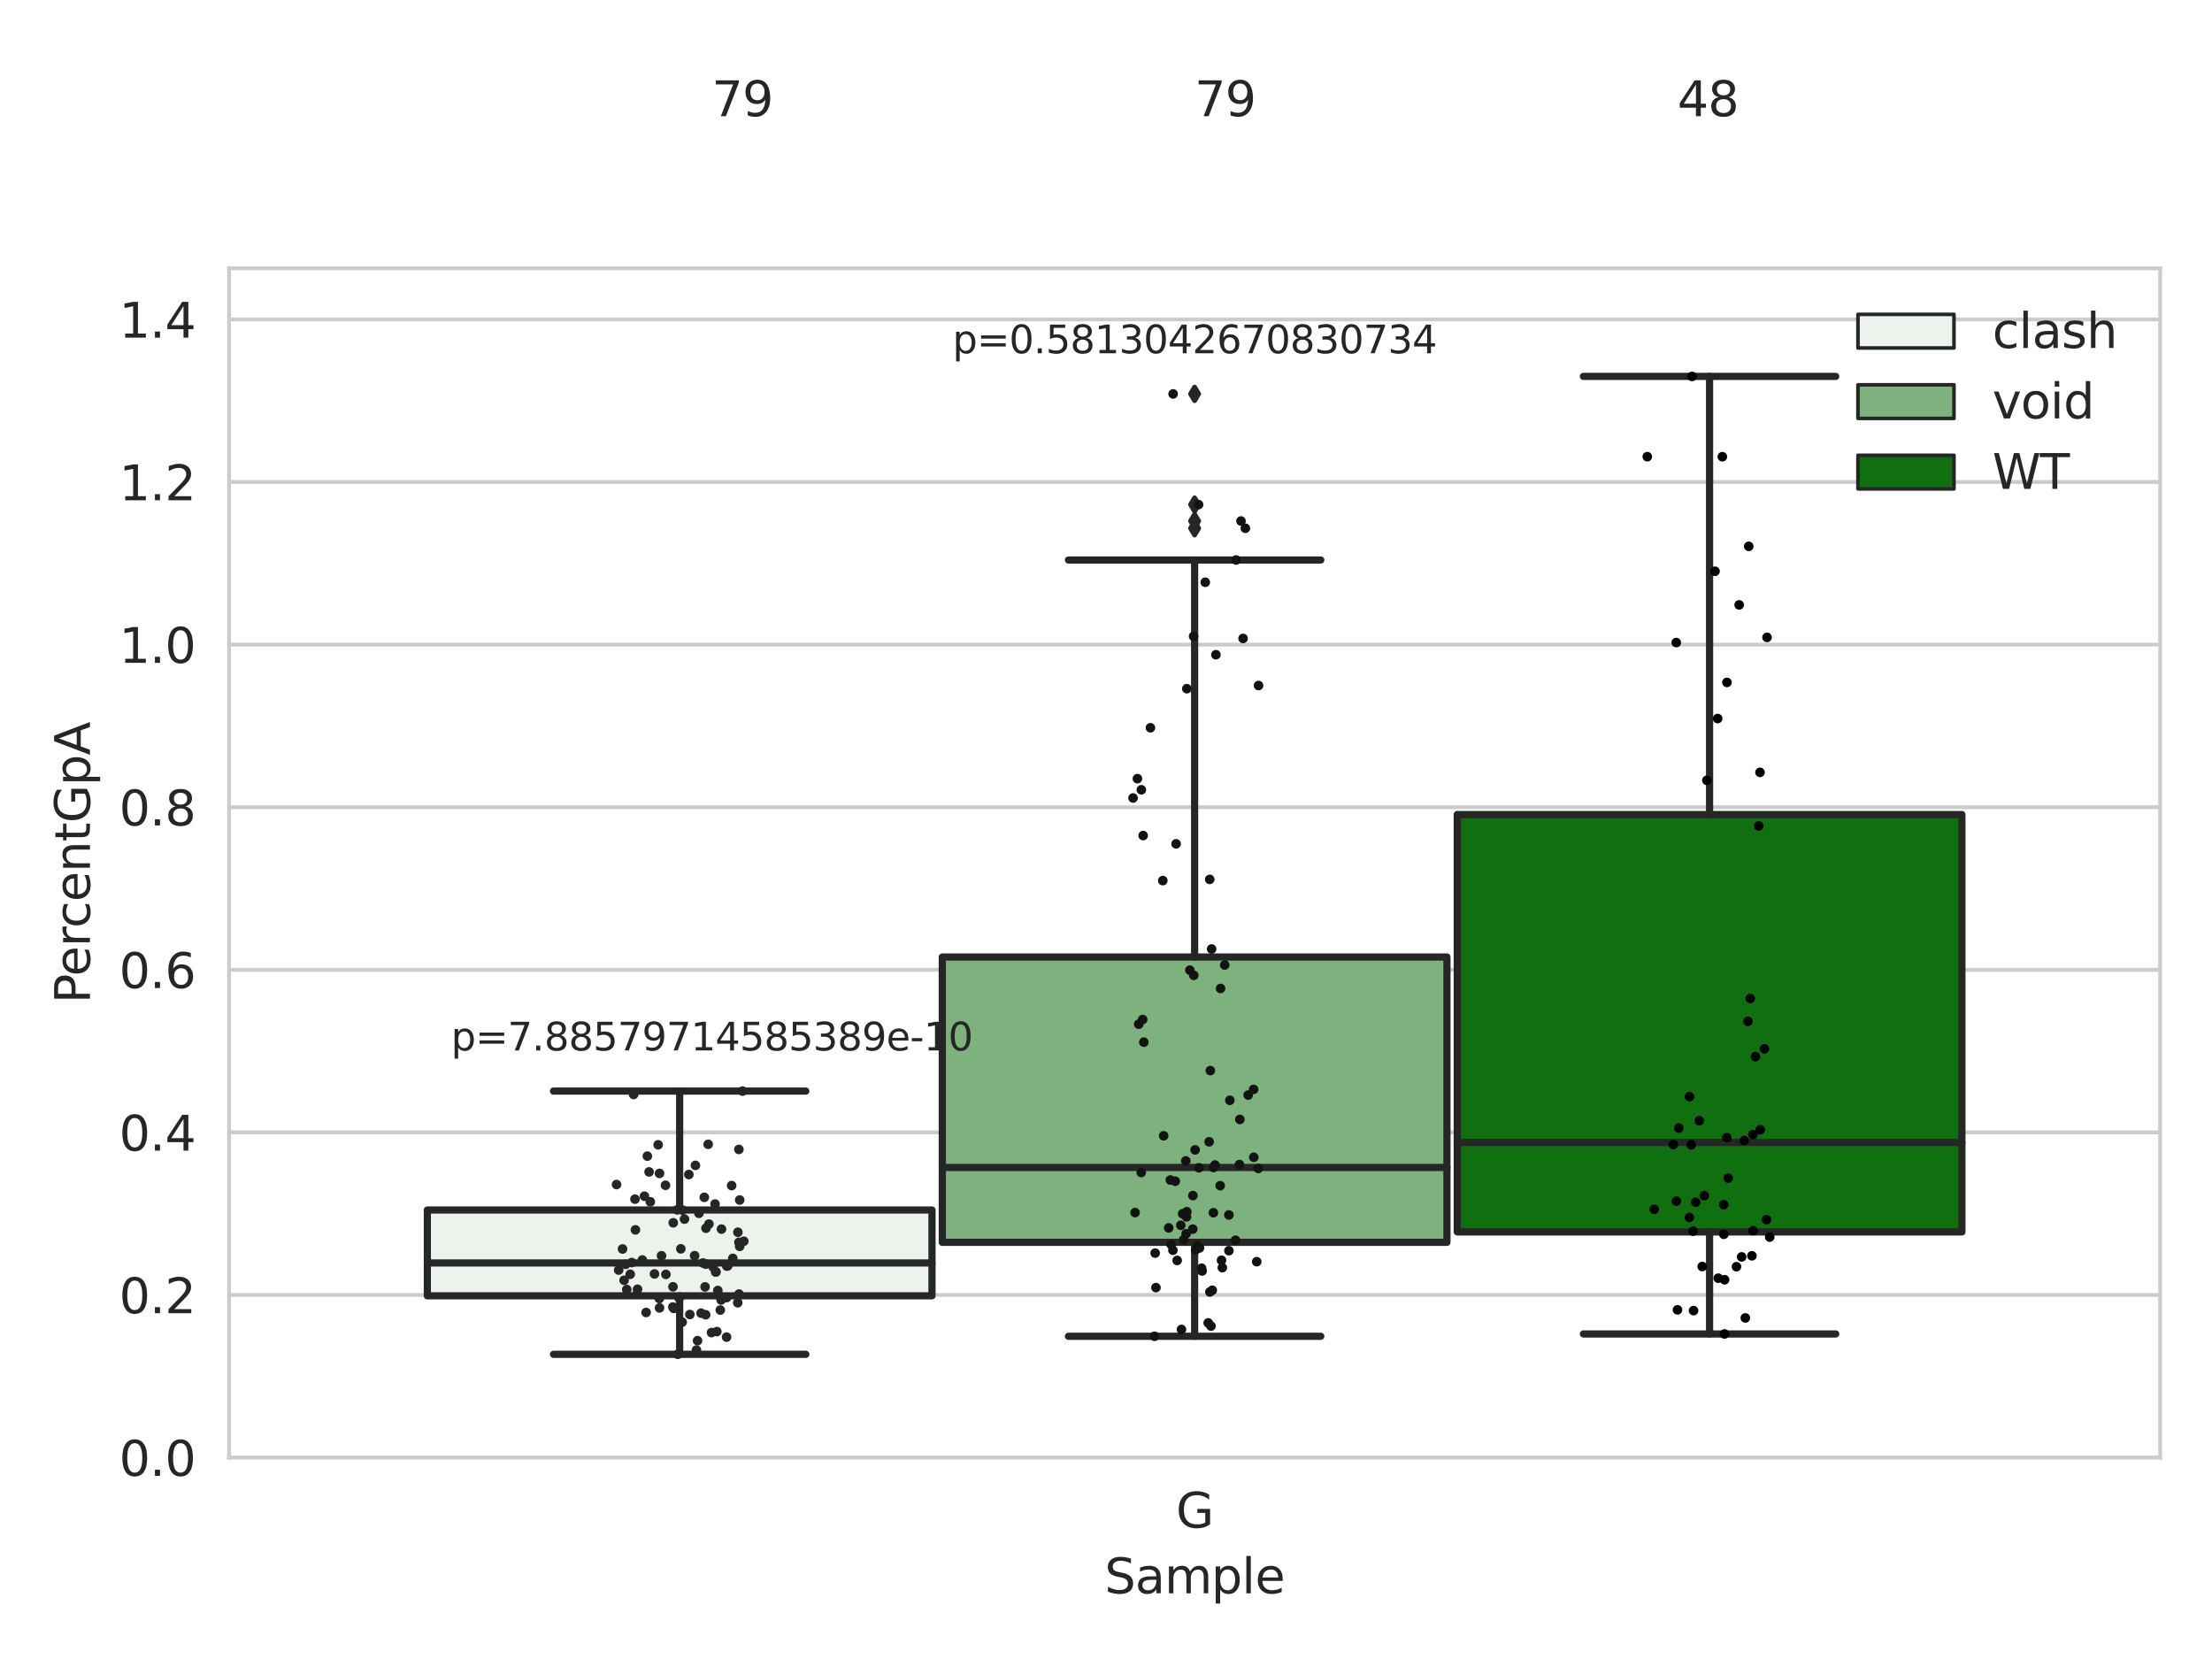 <?xml version="1.0" encoding="utf-8" standalone="no"?>
<!DOCTYPE svg PUBLIC "-//W3C//DTD SVG 1.1//EN"
  "http://www.w3.org/Graphics/SVG/1.1/DTD/svg11.dtd">
<svg xmlns:xlink="http://www.w3.org/1999/xlink" width="460.8pt" height="345.6pt" viewBox="0 0 460.8 345.6" xmlns="http://www.w3.org/2000/svg" version="1.1">
 <defs>
  <style type="text/css">*{stroke-linejoin: round; stroke-linecap: butt}</style>
 </defs>
 <g id="figure_1">
  <g id="patch_1">
   <path d="M 0 345.6 
L 460.8 345.6 
L 460.8 0 
L 0 0 
z
" style="fill: #ffffff"/>
  </g>
  <g id="axes_1">
   <g id="patch_2">
    <path d="M 47.72 303.64 
L 450 303.64 
L 450 55.89 
L 47.72 55.89 
z
" style="fill: #ffffff"/>
   </g>
   <g id="matplotlib.axis_1">
    <g id="xtick_1">
     <g id="text_1">
      <!-- G -->
      <g style="fill: #262626" transform="translate(244.986 318.238)scale(0.1 -0.1)">
       <defs>
        <path id="DejaVuSans-47" d="M 3809 666 
L 3809 1919 
L 2778 1919 
L 2778 2438 
L 4434 2438 
L 4434 434 
Q 4069 175 3628 42 
Q 3188 -91 2688 -91 
Q 1594 -91 976 548 
Q 359 1188 359 2328 
Q 359 3472 976 4111 
Q 1594 4750 2688 4750 
Q 3144 4750 3555 4637 
Q 3966 4525 4313 4306 
L 4313 3634 
Q 3963 3931 3569 4081 
Q 3175 4231 2741 4231 
Q 1884 4231 1454 3753 
Q 1025 3275 1025 2328 
Q 1025 1384 1454 906 
Q 1884 428 2741 428 
Q 3075 428 3337 486 
Q 3600 544 3809 666 
z
" transform="scale(0.016)"/>
       </defs>
       <use xlink:href="#DejaVuSans-47"/>
      </g>
     </g>
    </g>
    <g id="text_2">
     <!-- Sample -->
     <g style="fill: #262626" transform="translate(230.112 331.917)scale(0.1 -0.1)">
      <defs>
       <path id="DejaVuSans-53" d="M 3425 4513 
L 3425 3897 
Q 3066 4069 2747 4153 
Q 2428 4238 2131 4238 
Q 1616 4238 1336 4038 
Q 1056 3838 1056 3469 
Q 1056 3159 1242 3001 
Q 1428 2844 1947 2747 
L 2328 2669 
Q 3034 2534 3370 2195 
Q 3706 1856 3706 1288 
Q 3706 609 3251 259 
Q 2797 -91 1919 -91 
Q 1588 -91 1214 -16 
Q 841 59 441 206 
L 441 856 
Q 825 641 1194 531 
Q 1563 422 1919 422 
Q 2459 422 2753 634 
Q 3047 847 3047 1241 
Q 3047 1584 2836 1778 
Q 2625 1972 2144 2069 
L 1759 2144 
Q 1053 2284 737 2584 
Q 422 2884 422 3419 
Q 422 4038 858 4394 
Q 1294 4750 2059 4750 
Q 2388 4750 2728 4690 
Q 3069 4631 3425 4513 
z
" transform="scale(0.016)"/>
       <path id="DejaVuSans-61" d="M 2194 1759 
Q 1497 1759 1228 1600 
Q 959 1441 959 1056 
Q 959 750 1161 570 
Q 1363 391 1709 391 
Q 2188 391 2477 730 
Q 2766 1069 2766 1631 
L 2766 1759 
L 2194 1759 
z
M 3341 1997 
L 3341 0 
L 2766 0 
L 2766 531 
Q 2569 213 2275 61 
Q 1981 -91 1556 -91 
Q 1019 -91 701 211 
Q 384 513 384 1019 
Q 384 1609 779 1909 
Q 1175 2209 1959 2209 
L 2766 2209 
L 2766 2266 
Q 2766 2663 2505 2880 
Q 2244 3097 1772 3097 
Q 1472 3097 1187 3025 
Q 903 2953 641 2809 
L 641 3341 
Q 956 3463 1253 3523 
Q 1550 3584 1831 3584 
Q 2591 3584 2966 3190 
Q 3341 2797 3341 1997 
z
" transform="scale(0.016)"/>
       <path id="DejaVuSans-6d" d="M 3328 2828 
Q 3544 3216 3844 3400 
Q 4144 3584 4550 3584 
Q 5097 3584 5394 3201 
Q 5691 2819 5691 2113 
L 5691 0 
L 5113 0 
L 5113 2094 
Q 5113 2597 4934 2840 
Q 4756 3084 4391 3084 
Q 3944 3084 3684 2787 
Q 3425 2491 3425 1978 
L 3425 0 
L 2847 0 
L 2847 2094 
Q 2847 2600 2669 2842 
Q 2491 3084 2119 3084 
Q 1678 3084 1418 2786 
Q 1159 2488 1159 1978 
L 1159 0 
L 581 0 
L 581 3500 
L 1159 3500 
L 1159 2956 
Q 1356 3278 1631 3431 
Q 1906 3584 2284 3584 
Q 2666 3584 2933 3390 
Q 3200 3197 3328 2828 
z
" transform="scale(0.016)"/>
       <path id="DejaVuSans-70" d="M 1159 525 
L 1159 -1331 
L 581 -1331 
L 581 3500 
L 1159 3500 
L 1159 2969 
Q 1341 3281 1617 3432 
Q 1894 3584 2278 3584 
Q 2916 3584 3314 3078 
Q 3713 2572 3713 1747 
Q 3713 922 3314 415 
Q 2916 -91 2278 -91 
Q 1894 -91 1617 61 
Q 1341 213 1159 525 
z
M 3116 1747 
Q 3116 2381 2855 2742 
Q 2594 3103 2138 3103 
Q 1681 3103 1420 2742 
Q 1159 2381 1159 1747 
Q 1159 1113 1420 752 
Q 1681 391 2138 391 
Q 2594 391 2855 752 
Q 3116 1113 3116 1747 
z
" transform="scale(0.016)"/>
       <path id="DejaVuSans-6c" d="M 603 4863 
L 1178 4863 
L 1178 0 
L 603 0 
L 603 4863 
z
" transform="scale(0.016)"/>
       <path id="DejaVuSans-65" d="M 3597 1894 
L 3597 1613 
L 953 1613 
Q 991 1019 1311 708 
Q 1631 397 2203 397 
Q 2534 397 2845 478 
Q 3156 559 3463 722 
L 3463 178 
Q 3153 47 2828 -22 
Q 2503 -91 2169 -91 
Q 1331 -91 842 396 
Q 353 884 353 1716 
Q 353 2575 817 3079 
Q 1281 3584 2069 3584 
Q 2775 3584 3186 3129 
Q 3597 2675 3597 1894 
z
M 3022 2063 
Q 3016 2534 2758 2815 
Q 2500 3097 2075 3097 
Q 1594 3097 1305 2825 
Q 1016 2553 972 2059 
L 3022 2063 
z
" transform="scale(0.016)"/>
      </defs>
      <use xlink:href="#DejaVuSans-53"/>
      <use xlink:href="#DejaVuSans-61" x="63.477"/>
      <use xlink:href="#DejaVuSans-6d" x="124.756"/>
      <use xlink:href="#DejaVuSans-70" x="222.168"/>
      <use xlink:href="#DejaVuSans-6c" x="285.645"/>
      <use xlink:href="#DejaVuSans-65" x="313.428"/>
     </g>
    </g>
   </g>
   <g id="matplotlib.axis_2">
    <g id="ytick_1">
     <g id="line2d_1">
      <path d="M 47.72 303.64 
L 450 303.64 
" clip-path="url(#p5bebbd1399)" style="fill: none; stroke: #cccccc; stroke-width: 0.8; stroke-linecap: round"/>
     </g>
     <g id="text_3">
      <!-- 0.0 -->
      <g style="fill: #262626" transform="translate(24.817 307.439)scale(0.1 -0.1)">
       <defs>
        <path id="DejaVuSans-30" d="M 2034 4250 
Q 1547 4250 1301 3770 
Q 1056 3291 1056 2328 
Q 1056 1369 1301 889 
Q 1547 409 2034 409 
Q 2525 409 2770 889 
Q 3016 1369 3016 2328 
Q 3016 3291 2770 3770 
Q 2525 4250 2034 4250 
z
M 2034 4750 
Q 2819 4750 3233 4129 
Q 3647 3509 3647 2328 
Q 3647 1150 3233 529 
Q 2819 -91 2034 -91 
Q 1250 -91 836 529 
Q 422 1150 422 2328 
Q 422 3509 836 4129 
Q 1250 4750 2034 4750 
z
" transform="scale(0.016)"/>
        <path id="DejaVuSans-2e" d="M 684 794 
L 1344 794 
L 1344 0 
L 684 0 
L 684 794 
z
" transform="scale(0.016)"/>
       </defs>
       <use xlink:href="#DejaVuSans-30"/>
       <use xlink:href="#DejaVuSans-2e" x="63.623"/>
       <use xlink:href="#DejaVuSans-30" x="95.41"/>
      </g>
     </g>
    </g>
    <g id="ytick_2">
     <g id="line2d_2">
      <path d="M 47.72 269.769 
L 450 269.769 
" clip-path="url(#p5bebbd1399)" style="fill: none; stroke: #cccccc; stroke-width: 0.8; stroke-linecap: round"/>
     </g>
     <g id="text_4">
      <!-- 0.2 -->
      <g style="fill: #262626" transform="translate(24.817 273.568)scale(0.1 -0.1)">
       <defs>
        <path id="DejaVuSans-32" d="M 1228 531 
L 3431 531 
L 3431 0 
L 469 0 
L 469 531 
Q 828 903 1448 1529 
Q 2069 2156 2228 2338 
Q 2531 2678 2651 2914 
Q 2772 3150 2772 3378 
Q 2772 3750 2511 3984 
Q 2250 4219 1831 4219 
Q 1534 4219 1204 4116 
Q 875 4013 500 3803 
L 500 4441 
Q 881 4594 1212 4672 
Q 1544 4750 1819 4750 
Q 2544 4750 2975 4387 
Q 3406 4025 3406 3419 
Q 3406 3131 3298 2873 
Q 3191 2616 2906 2266 
Q 2828 2175 2409 1742 
Q 1991 1309 1228 531 
z
" transform="scale(0.016)"/>
       </defs>
       <use xlink:href="#DejaVuSans-30"/>
       <use xlink:href="#DejaVuSans-2e" x="63.623"/>
       <use xlink:href="#DejaVuSans-32" x="95.41"/>
      </g>
     </g>
    </g>
    <g id="ytick_3">
     <g id="line2d_3">
      <path d="M 47.72 235.898 
L 450 235.898 
" clip-path="url(#p5bebbd1399)" style="fill: none; stroke: #cccccc; stroke-width: 0.8; stroke-linecap: round"/>
     </g>
     <g id="text_5">
      <!-- 0.4 -->
      <g style="fill: #262626" transform="translate(24.817 239.697)scale(0.1 -0.1)">
       <defs>
        <path id="DejaVuSans-34" d="M 2419 4116 
L 825 1625 
L 2419 1625 
L 2419 4116 
z
M 2253 4666 
L 3047 4666 
L 3047 1625 
L 3713 1625 
L 3713 1100 
L 3047 1100 
L 3047 0 
L 2419 0 
L 2419 1100 
L 313 1100 
L 313 1709 
L 2253 4666 
z
" transform="scale(0.016)"/>
       </defs>
       <use xlink:href="#DejaVuSans-30"/>
       <use xlink:href="#DejaVuSans-2e" x="63.623"/>
       <use xlink:href="#DejaVuSans-34" x="95.41"/>
      </g>
     </g>
    </g>
    <g id="ytick_4">
     <g id="line2d_4">
      <path d="M 47.72 202.026 
L 450 202.026 
" clip-path="url(#p5bebbd1399)" style="fill: none; stroke: #cccccc; stroke-width: 0.8; stroke-linecap: round"/>
     </g>
     <g id="text_6">
      <!-- 0.6 -->
      <g style="fill: #262626" transform="translate(24.817 205.826)scale(0.1 -0.1)">
       <defs>
        <path id="DejaVuSans-36" d="M 2113 2584 
Q 1688 2584 1439 2293 
Q 1191 2003 1191 1497 
Q 1191 994 1439 701 
Q 1688 409 2113 409 
Q 2538 409 2786 701 
Q 3034 994 3034 1497 
Q 3034 2003 2786 2293 
Q 2538 2584 2113 2584 
z
M 3366 4563 
L 3366 3988 
Q 3128 4100 2886 4159 
Q 2644 4219 2406 4219 
Q 1781 4219 1451 3797 
Q 1122 3375 1075 2522 
Q 1259 2794 1537 2939 
Q 1816 3084 2150 3084 
Q 2853 3084 3261 2657 
Q 3669 2231 3669 1497 
Q 3669 778 3244 343 
Q 2819 -91 2113 -91 
Q 1303 -91 875 529 
Q 447 1150 447 2328 
Q 447 3434 972 4092 
Q 1497 4750 2381 4750 
Q 2619 4750 2861 4703 
Q 3103 4656 3366 4563 
z
" transform="scale(0.016)"/>
       </defs>
       <use xlink:href="#DejaVuSans-30"/>
       <use xlink:href="#DejaVuSans-2e" x="63.623"/>
       <use xlink:href="#DejaVuSans-36" x="95.41"/>
      </g>
     </g>
    </g>
    <g id="ytick_5">
     <g id="line2d_5">
      <path d="M 47.72 168.155 
L 450 168.155 
" clip-path="url(#p5bebbd1399)" style="fill: none; stroke: #cccccc; stroke-width: 0.8; stroke-linecap: round"/>
     </g>
     <g id="text_7">
      <!-- 0.8 -->
      <g style="fill: #262626" transform="translate(24.817 171.954)scale(0.1 -0.1)">
       <defs>
        <path id="DejaVuSans-38" d="M 2034 2216 
Q 1584 2216 1326 1975 
Q 1069 1734 1069 1313 
Q 1069 891 1326 650 
Q 1584 409 2034 409 
Q 2484 409 2743 651 
Q 3003 894 3003 1313 
Q 3003 1734 2745 1975 
Q 2488 2216 2034 2216 
z
M 1403 2484 
Q 997 2584 770 2862 
Q 544 3141 544 3541 
Q 544 4100 942 4425 
Q 1341 4750 2034 4750 
Q 2731 4750 3128 4425 
Q 3525 4100 3525 3541 
Q 3525 3141 3298 2862 
Q 3072 2584 2669 2484 
Q 3125 2378 3379 2068 
Q 3634 1759 3634 1313 
Q 3634 634 3220 271 
Q 2806 -91 2034 -91 
Q 1263 -91 848 271 
Q 434 634 434 1313 
Q 434 1759 690 2068 
Q 947 2378 1403 2484 
z
M 1172 3481 
Q 1172 3119 1398 2916 
Q 1625 2713 2034 2713 
Q 2441 2713 2670 2916 
Q 2900 3119 2900 3481 
Q 2900 3844 2670 4047 
Q 2441 4250 2034 4250 
Q 1625 4250 1398 4047 
Q 1172 3844 1172 3481 
z
" transform="scale(0.016)"/>
       </defs>
       <use xlink:href="#DejaVuSans-30"/>
       <use xlink:href="#DejaVuSans-2e" x="63.623"/>
       <use xlink:href="#DejaVuSans-38" x="95.41"/>
      </g>
     </g>
    </g>
    <g id="ytick_6">
     <g id="line2d_6">
      <path d="M 47.72 134.284 
L 450 134.284 
" clip-path="url(#p5bebbd1399)" style="fill: none; stroke: #cccccc; stroke-width: 0.8; stroke-linecap: round"/>
     </g>
     <g id="text_8">
      <!-- 1.0 -->
      <g style="fill: #262626" transform="translate(24.817 138.083)scale(0.1 -0.1)">
       <defs>
        <path id="DejaVuSans-31" d="M 794 531 
L 1825 531 
L 1825 4091 
L 703 3866 
L 703 4441 
L 1819 4666 
L 2450 4666 
L 2450 531 
L 3481 531 
L 3481 0 
L 794 0 
L 794 531 
z
" transform="scale(0.016)"/>
       </defs>
       <use xlink:href="#DejaVuSans-31"/>
       <use xlink:href="#DejaVuSans-2e" x="63.623"/>
       <use xlink:href="#DejaVuSans-30" x="95.41"/>
      </g>
     </g>
    </g>
    <g id="ytick_7">
     <g id="line2d_7">
      <path d="M 47.72 100.413 
L 450 100.413 
" clip-path="url(#p5bebbd1399)" style="fill: none; stroke: #cccccc; stroke-width: 0.8; stroke-linecap: round"/>
     </g>
     <g id="text_9">
      <!-- 1.2 -->
      <g style="fill: #262626" transform="translate(24.817 104.212)scale(0.1 -0.1)">
       <use xlink:href="#DejaVuSans-31"/>
       <use xlink:href="#DejaVuSans-2e" x="63.623"/>
       <use xlink:href="#DejaVuSans-32" x="95.41"/>
      </g>
     </g>
    </g>
    <g id="ytick_8">
     <g id="line2d_8">
      <path d="M 47.72 66.542 
L 450 66.542 
" clip-path="url(#p5bebbd1399)" style="fill: none; stroke: #cccccc; stroke-width: 0.8; stroke-linecap: round"/>
     </g>
     <g id="text_10">
      <!-- 1.4 -->
      <g style="fill: #262626" transform="translate(24.817 70.341)scale(0.1 -0.1)">
       <use xlink:href="#DejaVuSans-31"/>
       <use xlink:href="#DejaVuSans-2e" x="63.623"/>
       <use xlink:href="#DejaVuSans-34" x="95.41"/>
      </g>
     </g>
    </g>
    <g id="text_11">
     <!-- PercentGpA -->
     <g style="fill: #262626" transform="translate(18.737 209.041)rotate(-90)scale(0.1 -0.1)">
      <defs>
       <path id="DejaVuSans-50" d="M 1259 4147 
L 1259 2394 
L 2053 2394 
Q 2494 2394 2734 2622 
Q 2975 2850 2975 3272 
Q 2975 3691 2734 3919 
Q 2494 4147 2053 4147 
L 1259 4147 
z
M 628 4666 
L 2053 4666 
Q 2838 4666 3239 4311 
Q 3641 3956 3641 3272 
Q 3641 2581 3239 2228 
Q 2838 1875 2053 1875 
L 1259 1875 
L 1259 0 
L 628 0 
L 628 4666 
z
" transform="scale(0.016)"/>
       <path id="DejaVuSans-72" d="M 2631 2963 
Q 2534 3019 2420 3045 
Q 2306 3072 2169 3072 
Q 1681 3072 1420 2755 
Q 1159 2438 1159 1844 
L 1159 0 
L 581 0 
L 581 3500 
L 1159 3500 
L 1159 2956 
Q 1341 3275 1631 3429 
Q 1922 3584 2338 3584 
Q 2397 3584 2469 3576 
Q 2541 3569 2628 3553 
L 2631 2963 
z
" transform="scale(0.016)"/>
       <path id="DejaVuSans-63" d="M 3122 3366 
L 3122 2828 
Q 2878 2963 2633 3030 
Q 2388 3097 2138 3097 
Q 1578 3097 1268 2742 
Q 959 2388 959 1747 
Q 959 1106 1268 751 
Q 1578 397 2138 397 
Q 2388 397 2633 464 
Q 2878 531 3122 666 
L 3122 134 
Q 2881 22 2623 -34 
Q 2366 -91 2075 -91 
Q 1284 -91 818 406 
Q 353 903 353 1747 
Q 353 2603 823 3093 
Q 1294 3584 2113 3584 
Q 2378 3584 2631 3529 
Q 2884 3475 3122 3366 
z
" transform="scale(0.016)"/>
       <path id="DejaVuSans-6e" d="M 3513 2113 
L 3513 0 
L 2938 0 
L 2938 2094 
Q 2938 2591 2744 2837 
Q 2550 3084 2163 3084 
Q 1697 3084 1428 2787 
Q 1159 2491 1159 1978 
L 1159 0 
L 581 0 
L 581 3500 
L 1159 3500 
L 1159 2956 
Q 1366 3272 1645 3428 
Q 1925 3584 2291 3584 
Q 2894 3584 3203 3211 
Q 3513 2838 3513 2113 
z
" transform="scale(0.016)"/>
       <path id="DejaVuSans-74" d="M 1172 4494 
L 1172 3500 
L 2356 3500 
L 2356 3053 
L 1172 3053 
L 1172 1153 
Q 1172 725 1289 603 
Q 1406 481 1766 481 
L 2356 481 
L 2356 0 
L 1766 0 
Q 1100 0 847 248 
Q 594 497 594 1153 
L 594 3053 
L 172 3053 
L 172 3500 
L 594 3500 
L 594 4494 
L 1172 4494 
z
" transform="scale(0.016)"/>
       <path id="DejaVuSans-41" d="M 2188 4044 
L 1331 1722 
L 3047 1722 
L 2188 4044 
z
M 1831 4666 
L 2547 4666 
L 4325 0 
L 3669 0 
L 3244 1197 
L 1141 1197 
L 716 0 
L 50 0 
L 1831 4666 
z
" transform="scale(0.016)"/>
      </defs>
      <use xlink:href="#DejaVuSans-50"/>
      <use xlink:href="#DejaVuSans-65" x="56.678"/>
      <use xlink:href="#DejaVuSans-72" x="118.201"/>
      <use xlink:href="#DejaVuSans-63" x="157.064"/>
      <use xlink:href="#DejaVuSans-65" x="212.045"/>
      <use xlink:href="#DejaVuSans-6e" x="273.568"/>
      <use xlink:href="#DejaVuSans-74" x="336.947"/>
      <use xlink:href="#DejaVuSans-47" x="376.156"/>
      <use xlink:href="#DejaVuSans-70" x="453.646"/>
      <use xlink:href="#DejaVuSans-41" x="517.123"/>
     </g>
    </g>
   </g>
   <g id="patch_3">
    <path d="M 89.021 269.943 
L 194.15 269.943 
L 194.15 252.065 
L 89.021 252.065 
L 89.021 269.943 
z
" clip-path="url(#p5bebbd1399)" style="fill: #ecf2ec; stroke: #262626; stroke-width: 1.5; stroke-linejoin: miter"/>
   </g>
   <g id="patch_4">
    <path d="M 196.295 258.798 
L 301.425 258.798 
L 301.425 199.359 
L 196.295 199.359 
L 196.295 258.798 
z
" clip-path="url(#p5bebbd1399)" style="fill: #7db17d; stroke: #262626; stroke-width: 1.5; stroke-linejoin: miter"/>
   </g>
   <g id="patch_5">
    <path d="M 303.57 256.63 
L 408.699 256.63 
L 408.699 169.682 
L 303.57 169.682 
L 303.57 256.63 
z
" clip-path="url(#p5bebbd1399)" style="fill: #107010; stroke: #262626; stroke-width: 1.5; stroke-linejoin: miter"/>
   </g>
   <g id="patch_6">
    <path d="M 248.86 303.64 
L 248.86 303.64 
L 248.86 303.64 
L 248.86 303.64 
z
" clip-path="url(#p5bebbd1399)" style="fill: #ecf2ec; stroke: #262626; stroke-width: 0.75; stroke-linejoin: miter"/>
   </g>
   <g id="patch_7">
    <path d="M 248.86 303.64 
L 248.86 303.64 
L 248.86 303.64 
L 248.86 303.64 
z
" clip-path="url(#p5bebbd1399)" style="fill: #7db17d; stroke: #262626; stroke-width: 0.75; stroke-linejoin: miter"/>
   </g>
   <g id="patch_8">
    <path d="M 248.86 303.64 
L 248.86 303.64 
L 248.86 303.64 
L 248.86 303.64 
z
" clip-path="url(#p5bebbd1399)" style="fill: #107010; stroke: #262626; stroke-width: 0.75; stroke-linejoin: miter"/>
   </g>
   <g id="PathCollection_1"/>
   <g id="PathCollection_2"/>
   <g id="PathCollection_3"/>
   <g id="line2d_9">
    <path d="M 141.585 269.943 
L 141.585 282.127 
" clip-path="url(#p5bebbd1399)" style="fill: none; stroke: #262626; stroke-width: 1.5; stroke-linecap: round"/>
   </g>
   <g id="line2d_10">
    <path d="M 141.585 252.065 
L 141.585 227.295 
" clip-path="url(#p5bebbd1399)" style="fill: none; stroke: #262626; stroke-width: 1.5; stroke-linecap: round"/>
   </g>
   <g id="line2d_11">
    <path d="M 115.303 282.127 
L 167.868 282.127 
" clip-path="url(#p5bebbd1399)" style="fill: none; stroke: #262626; stroke-width: 1.5; stroke-linecap: round"/>
   </g>
   <g id="line2d_12">
    <path d="M 115.303 227.295 
L 167.868 227.295 
" clip-path="url(#p5bebbd1399)" style="fill: none; stroke: #262626; stroke-width: 1.5; stroke-linecap: round"/>
   </g>
   <g id="line2d_13"/>
   <g id="line2d_14">
    <path d="M 248.86 258.798 
L 248.86 278.371 
" clip-path="url(#p5bebbd1399)" style="fill: none; stroke: #262626; stroke-width: 1.5; stroke-linecap: round"/>
   </g>
   <g id="line2d_15">
    <path d="M 248.86 199.359 
L 248.86 116.658 
" clip-path="url(#p5bebbd1399)" style="fill: none; stroke: #262626; stroke-width: 1.5; stroke-linecap: round"/>
   </g>
   <g id="line2d_16">
    <path d="M 222.578 278.371 
L 275.142 278.371 
" clip-path="url(#p5bebbd1399)" style="fill: none; stroke: #262626; stroke-width: 1.5; stroke-linecap: round"/>
   </g>
   <g id="line2d_17">
    <path d="M 222.578 116.658 
L 275.142 116.658 
" clip-path="url(#p5bebbd1399)" style="fill: none; stroke: #262626; stroke-width: 1.5; stroke-linecap: round"/>
   </g>
   <g id="line2d_18">
    <defs>
     <path id="m93e828b78b" d="M -0 1.414 
L 0.849 0 
L 0 -1.414 
L -0.849 -0 
z
" style="stroke: #262626; stroke-linejoin: miter"/>
    </defs>
    <g clip-path="url(#p5bebbd1399)">
     <use xlink:href="#m93e828b78b" x="248.86" y="105.116" style="fill: #262626; stroke: #262626; stroke-linejoin: miter"/>
     <use xlink:href="#m93e828b78b" x="248.86" y="108.535" style="fill: #262626; stroke: #262626; stroke-linejoin: miter"/>
     <use xlink:href="#m93e828b78b" x="248.86" y="82.057" style="fill: #262626; stroke: #262626; stroke-linejoin: miter"/>
     <use xlink:href="#m93e828b78b" x="248.86" y="110.048" style="fill: #262626; stroke: #262626; stroke-linejoin: miter"/>
    </g>
   </g>
   <g id="line2d_19">
    <path d="M 356.135 256.63 
L 356.135 277.888 
" clip-path="url(#p5bebbd1399)" style="fill: none; stroke: #262626; stroke-width: 1.5; stroke-linecap: round"/>
   </g>
   <g id="line2d_20">
    <path d="M 356.135 169.682 
L 356.135 78.412 
" clip-path="url(#p5bebbd1399)" style="fill: none; stroke: #262626; stroke-width: 1.5; stroke-linecap: round"/>
   </g>
   <g id="line2d_21">
    <path d="M 329.852 277.888 
L 382.417 277.888 
" clip-path="url(#p5bebbd1399)" style="fill: none; stroke: #262626; stroke-width: 1.5; stroke-linecap: round"/>
   </g>
   <g id="line2d_22">
    <path d="M 329.852 78.412 
L 382.417 78.412 
" clip-path="url(#p5bebbd1399)" style="fill: none; stroke: #262626; stroke-width: 1.5; stroke-linecap: round"/>
   </g>
   <g id="line2d_23"/>
   <g id="line2d_24">
    <path d="M 89.021 263.1 
L 194.15 263.1 
" clip-path="url(#p5bebbd1399)" style="fill: none; stroke: #262626; stroke-width: 1.5; stroke-linecap: round"/>
   </g>
   <g id="line2d_25">
    <path d="M 196.295 243.209 
L 301.425 243.209 
" clip-path="url(#p5bebbd1399)" style="fill: none; stroke: #262626; stroke-width: 1.5; stroke-linecap: round"/>
   </g>
   <g id="line2d_26">
    <path d="M 303.57 238.002 
L 408.699 238.002 
" clip-path="url(#p5bebbd1399)" style="fill: none; stroke: #262626; stroke-width: 1.5; stroke-linecap: round"/>
   </g>
   <g id="patch_9">
    <path d="M 47.72 303.64 
L 47.72 55.89 
" style="fill: none; stroke: #cccccc; stroke-width: 0.8; stroke-linejoin: miter; stroke-linecap: square"/>
   </g>
   <g id="patch_10">
    <path d="M 450 303.64 
L 450 55.89 
" style="fill: none; stroke: #cccccc; stroke-width: 0.8; stroke-linejoin: miter; stroke-linecap: square"/>
   </g>
   <g id="patch_11">
    <path d="M 47.72 303.64 
L 450 303.64 
" style="fill: none; stroke: #cccccc; stroke-width: 0.8; stroke-linejoin: miter; stroke-linecap: square"/>
   </g>
   <g id="patch_12">
    <path d="M 47.72 55.89 
L 450 55.89 
" style="fill: none; stroke: #cccccc; stroke-width: 0.8; stroke-linejoin: miter; stroke-linecap: square"/>
   </g>
   <g id="PathCollection_4">
    <defs>
     <path id="C0_0_2d5ef24488" d="M 0 1 
C 0.265 1 0.52 0.895 0.707 0.707 
C 0.895 0.52 1 0.265 1 -0 
C 1 -0.265 0.895 -0.52 0.707 -0.707 
C 0.52 -0.895 0.265 -1 0 -1 
C -0.265 -1 -0.52 -0.895 -0.707 -0.707 
C -0.895 -0.52 -1 -0.265 -1 0 
C -1 0.265 -0.895 0.52 -0.707 0.707 
C -0.52 0.895 -0.265 1 0 1 
z
"/>
    </defs>
    <g clip-path="url(#p5bebbd1399)">
     <use xlink:href="#C0_0_2d5ef24488" x="150.302" y="256.044" style="fill: #262626"/>
    </g>
    <g clip-path="url(#p5bebbd1399)">
     <use xlink:href="#C0_0_2d5ef24488" x="137.342" y="270.513" style="fill: #262626"/>
    </g>
    <g clip-path="url(#p5bebbd1399)">
     <use xlink:href="#C0_0_2d5ef24488" x="147.017" y="263.343" style="fill: #262626"/>
    </g>
    <g clip-path="url(#p5bebbd1399)">
     <use xlink:href="#C0_0_2d5ef24488" x="146.049" y="273.559" style="fill: #262626"/>
    </g>
    <g clip-path="url(#p5bebbd1399)">
     <use xlink:href="#C0_0_2d5ef24488" x="132.812" y="268.57" style="fill: #262626"/>
    </g>
    <g clip-path="url(#p5bebbd1399)">
     <use xlink:href="#C0_0_2d5ef24488" x="140.252" y="254.729" style="fill: #262626"/>
    </g>
    <g clip-path="url(#p5bebbd1399)">
     <use xlink:href="#C0_0_2d5ef24488" x="132.695" y="269.541" style="fill: #262626"/>
    </g>
    <g clip-path="url(#p5bebbd1399)">
     <use xlink:href="#C0_0_2d5ef24488" x="144.869" y="242.768" style="fill: #262626"/>
    </g>
    <g clip-path="url(#p5bebbd1399)">
     <use xlink:href="#C0_0_2d5ef24488" x="143.704" y="273.835" style="fill: #262626"/>
    </g>
    <g clip-path="url(#p5bebbd1399)">
     <use xlink:href="#C0_0_2d5ef24488" x="138.718" y="265.478" style="fill: #262626"/>
    </g>
    <g clip-path="url(#p5bebbd1399)">
     <use xlink:href="#C0_0_2d5ef24488" x="144.705" y="261.579" style="fill: #262626"/>
    </g>
    <g clip-path="url(#p5bebbd1399)">
     <use xlink:href="#C0_0_2d5ef24488" x="135.468" y="250.355" style="fill: #262626"/>
    </g>
    <g clip-path="url(#p5bebbd1399)">
     <use xlink:href="#C0_0_2d5ef24488" x="145.083" y="281.239" style="fill: #262626"/>
    </g>
    <g clip-path="url(#p5bebbd1399)">
     <use xlink:href="#C0_0_2d5ef24488" x="150.219" y="270.81" style="fill: #262626"/>
    </g>
    <g clip-path="url(#p5bebbd1399)">
     <use xlink:href="#C0_0_2d5ef24488" x="137.396" y="272.462" style="fill: #262626"/>
    </g>
    <g clip-path="url(#p5bebbd1399)">
     <use xlink:href="#C0_0_2d5ef24488" x="147.529" y="238.376" style="fill: #262626"/>
    </g>
    <g clip-path="url(#p5bebbd1399)">
     <use xlink:href="#C0_0_2d5ef24488" x="128.435" y="246.761" style="fill: #262626"/>
    </g>
    <g clip-path="url(#p5bebbd1399)">
     <use xlink:href="#C0_0_2d5ef24488" x="128.881" y="264.576" style="fill: #262626"/>
    </g>
    <g clip-path="url(#p5bebbd1399)">
     <use xlink:href="#C0_0_2d5ef24488" x="131.613" y="263.01" style="fill: #262626"/>
    </g>
    <g clip-path="url(#p5bebbd1399)">
     <use xlink:href="#C0_0_2d5ef24488" x="135.219" y="244.127" style="fill: #262626"/>
    </g>
    <g clip-path="url(#p5bebbd1399)">
     <use xlink:href="#C0_0_2d5ef24488" x="154.946" y="258.573" style="fill: #262626"/>
    </g>
    <g clip-path="url(#p5bebbd1399)">
     <use xlink:href="#C0_0_2d5ef24488" x="153.717" y="256.699" style="fill: #262626"/>
    </g>
    <g clip-path="url(#p5bebbd1399)">
     <use xlink:href="#C0_0_2d5ef24488" x="152.413" y="246.978" style="fill: #262626"/>
    </g>
    <g clip-path="url(#p5bebbd1399)">
     <use xlink:href="#C0_0_2d5ef24488" x="140.348" y="272.565" style="fill: #262626"/>
    </g>
    <g clip-path="url(#p5bebbd1399)">
     <use xlink:href="#C0_0_2d5ef24488" x="141.832" y="260.152" style="fill: #262626"/>
    </g>
    <g clip-path="url(#p5bebbd1399)">
     <use xlink:href="#C0_0_2d5ef24488" x="143.501" y="244.674" style="fill: #262626"/>
    </g>
    <g clip-path="url(#p5bebbd1399)">
     <use xlink:href="#C0_0_2d5ef24488" x="141.201" y="282.127" style="fill: #262626"/>
    </g>
    <g clip-path="url(#p5bebbd1399)">
     <use xlink:href="#C0_0_2d5ef24488" x="142.592" y="253.962" style="fill: #262626"/>
    </g>
    <g clip-path="url(#p5bebbd1399)">
     <use xlink:href="#C0_0_2d5ef24488" x="130.567" y="268.632" style="fill: #262626"/>
    </g>
    <g clip-path="url(#p5bebbd1399)">
     <use xlink:href="#C0_0_2d5ef24488" x="145.601" y="252.757" style="fill: #262626"/>
    </g>
    <g clip-path="url(#p5bebbd1399)">
     <use xlink:href="#C0_0_2d5ef24488" x="150.049" y="272.906" style="fill: #262626"/>
    </g>
    <g clip-path="url(#p5bebbd1399)">
     <use xlink:href="#C0_0_2d5ef24488" x="153.685" y="271.385" style="fill: #262626"/>
    </g>
    <g clip-path="url(#p5bebbd1399)">
     <use xlink:href="#C0_0_2d5ef24488" x="149.337" y="277.392" style="fill: #262626"/>
    </g>
    <g clip-path="url(#p5bebbd1399)">
     <use xlink:href="#C0_0_2d5ef24488" x="134.857" y="240.844" style="fill: #262626"/>
    </g>
    <g clip-path="url(#p5bebbd1399)">
     <use xlink:href="#C0_0_2d5ef24488" x="130.35" y="263.381" style="fill: #262626"/>
    </g>
    <g clip-path="url(#p5bebbd1399)">
     <use xlink:href="#C0_0_2d5ef24488" x="147.68" y="254.997" style="fill: #262626"/>
    </g>
    <g clip-path="url(#p5bebbd1399)">
     <use xlink:href="#C0_0_2d5ef24488" x="145.309" y="279.282" style="fill: #262626"/>
    </g>
    <g clip-path="url(#p5bebbd1399)">
     <use xlink:href="#C0_0_2d5ef24488" x="134.249" y="249.193" style="fill: #262626"/>
    </g>
    <g clip-path="url(#p5bebbd1399)">
     <use xlink:href="#C0_0_2d5ef24488" x="151.383" y="270.312" style="fill: #262626"/>
    </g>
    <g clip-path="url(#p5bebbd1399)">
     <use xlink:href="#C0_0_2d5ef24488" x="136.343" y="265.389" style="fill: #262626"/>
    </g>
    <g clip-path="url(#p5bebbd1399)">
     <use xlink:href="#C0_0_2d5ef24488" x="154.697" y="227.295" style="fill: #262626"/>
    </g>
    <g clip-path="url(#p5bebbd1399)">
     <use xlink:href="#C0_0_2d5ef24488" x="137.388" y="244.442" style="fill: #262626"/>
    </g>
    <g clip-path="url(#p5bebbd1399)">
     <use xlink:href="#C0_0_2d5ef24488" x="134.595" y="273.409" style="fill: #262626"/>
    </g>
    <g clip-path="url(#p5bebbd1399)">
     <use xlink:href="#C0_0_2d5ef24488" x="140.168" y="272.271" style="fill: #262626"/>
    </g>
    <g clip-path="url(#p5bebbd1399)">
     <use xlink:href="#C0_0_2d5ef24488" x="141.467" y="270.44" style="fill: #262626"/>
    </g>
    <g clip-path="url(#p5bebbd1399)">
     <use xlink:href="#C0_0_2d5ef24488" x="130.013" y="266.702" style="fill: #262626"/>
    </g>
    <g clip-path="url(#p5bebbd1399)">
     <use xlink:href="#C0_0_2d5ef24488" x="154.082" y="259.653" style="fill: #262626"/>
    </g>
    <g clip-path="url(#p5bebbd1399)">
     <use xlink:href="#C0_0_2d5ef24488" x="149.08" y="264.963" style="fill: #262626"/>
    </g>
    <g clip-path="url(#p5bebbd1399)">
     <use xlink:href="#C0_0_2d5ef24488" x="133.814" y="262.479" style="fill: #262626"/>
    </g>
    <g clip-path="url(#p5bebbd1399)">
     <use xlink:href="#C0_0_2d5ef24488" x="152.657" y="262.139" style="fill: #262626"/>
    </g>
    <g clip-path="url(#p5bebbd1399)">
     <use xlink:href="#C0_0_2d5ef24488" x="153.946" y="269.573" style="fill: #262626"/>
    </g>
    <g clip-path="url(#p5bebbd1399)">
     <use xlink:href="#C0_0_2d5ef24488" x="151.359" y="278.545" style="fill: #262626"/>
    </g>
    <g clip-path="url(#p5bebbd1399)">
     <use xlink:href="#C0_0_2d5ef24488" x="142.185" y="252.092" style="fill: #262626"/>
    </g>
    <g clip-path="url(#p5bebbd1399)">
     <use xlink:href="#C0_0_2d5ef24488" x="137.107" y="238.481" style="fill: #262626"/>
    </g>
    <g clip-path="url(#p5bebbd1399)">
     <use xlink:href="#C0_0_2d5ef24488" x="153.937" y="258.798" style="fill: #262626"/>
    </g>
    <g clip-path="url(#p5bebbd1399)">
     <use xlink:href="#C0_0_2d5ef24488" x="148.519" y="263.888" style="fill: #262626"/>
    </g>
    <g clip-path="url(#p5bebbd1399)">
     <use xlink:href="#C0_0_2d5ef24488" x="132.278" y="249.802" style="fill: #262626"/>
    </g>
    <g clip-path="url(#p5bebbd1399)">
     <use xlink:href="#C0_0_2d5ef24488" x="148.222" y="277.603" style="fill: #262626"/>
    </g>
    <g clip-path="url(#p5bebbd1399)">
     <use xlink:href="#C0_0_2d5ef24488" x="141.094" y="252.037" style="fill: #262626"/>
    </g>
    <g clip-path="url(#p5bebbd1399)">
     <use xlink:href="#C0_0_2d5ef24488" x="132.374" y="256.201" style="fill: #262626"/>
    </g>
    <g clip-path="url(#p5bebbd1399)">
     <use xlink:href="#C0_0_2d5ef24488" x="146.873" y="268.078" style="fill: #262626"/>
    </g>
    <g clip-path="url(#p5bebbd1399)">
     <use xlink:href="#C0_0_2d5ef24488" x="131.998" y="228.001" style="fill: #262626"/>
    </g>
    <g clip-path="url(#p5bebbd1399)">
     <use xlink:href="#C0_0_2d5ef24488" x="148.958" y="250.813" style="fill: #262626"/>
    </g>
    <g clip-path="url(#p5bebbd1399)">
     <use xlink:href="#C0_0_2d5ef24488" x="131.289" y="265.457" style="fill: #262626"/>
    </g>
    <g clip-path="url(#p5bebbd1399)">
     <use xlink:href="#C0_0_2d5ef24488" x="138.628" y="246.914" style="fill: #262626"/>
    </g>
    <g clip-path="url(#p5bebbd1399)">
     <use xlink:href="#C0_0_2d5ef24488" x="151.598" y="263.703" style="fill: #262626"/>
    </g>
    <g clip-path="url(#p5bebbd1399)">
     <use xlink:href="#C0_0_2d5ef24488" x="137.809" y="261.594" style="fill: #262626"/>
    </g>
    <g clip-path="url(#p5bebbd1399)">
     <use xlink:href="#C0_0_2d5ef24488" x="149.533" y="268.83" style="fill: #262626"/>
    </g>
    <g clip-path="url(#p5bebbd1399)">
     <use xlink:href="#C0_0_2d5ef24488" x="149.161" y="264.962" style="fill: #262626"/>
    </g>
    <g clip-path="url(#p5bebbd1399)">
     <use xlink:href="#C0_0_2d5ef24488" x="146.718" y="249.425" style="fill: #262626"/>
    </g>
    <g clip-path="url(#p5bebbd1399)">
     <use xlink:href="#C0_0_2d5ef24488" x="129.688" y="260.184" style="fill: #262626"/>
    </g>
    <g clip-path="url(#p5bebbd1399)">
     <use xlink:href="#C0_0_2d5ef24488" x="142.109" y="275.424" style="fill: #262626"/>
    </g>
    <g clip-path="url(#p5bebbd1399)">
     <use xlink:href="#C0_0_2d5ef24488" x="146.448" y="263.1" style="fill: #262626"/>
    </g>
    <g clip-path="url(#p5bebbd1399)">
     <use xlink:href="#C0_0_2d5ef24488" x="147.007" y="273.89" style="fill: #262626"/>
    </g>
    <g clip-path="url(#p5bebbd1399)">
     <use xlink:href="#C0_0_2d5ef24488" x="153.923" y="239.445" style="fill: #262626"/>
    </g>
    <g clip-path="url(#p5bebbd1399)">
     <use xlink:href="#C0_0_2d5ef24488" x="151.392" y="263.748" style="fill: #262626"/>
    </g>
    <g clip-path="url(#p5bebbd1399)">
     <use xlink:href="#C0_0_2d5ef24488" x="147.069" y="255.86" style="fill: #262626"/>
    </g>
    <g clip-path="url(#p5bebbd1399)">
     <use xlink:href="#C0_0_2d5ef24488" x="154.091" y="249.984" style="fill: #262626"/>
    </g>
    <g clip-path="url(#p5bebbd1399)">
     <use xlink:href="#C0_0_2d5ef24488" x="140.197" y="268.06" style="fill: #262626"/>
    </g>
   </g>
   <g id="PathCollection_5">
    <defs>
     <path id="C1_0_ed814bb017" d="M 0 1 
C 0.265 1 0.52 0.895 0.707 0.707 
C 0.895 0.52 1 0.265 1 -0 
C 1 -0.265 0.895 -0.52 0.707 -0.707 
C 0.52 -0.895 0.265 -1 0 -1 
C -0.265 -1 -0.52 -0.895 -0.707 -0.707 
C -0.895 -0.52 -1 -0.265 -1 0 
C -1 0.265 -0.895 0.52 -0.707 0.707 
C -0.52 0.895 -0.265 1 0 1 
z
"/>
    </defs>
    <g clip-path="url(#p5bebbd1399)">
     <use xlink:href="#C1_0_ed814bb017" x="252.042" y="269.142" style="fill: #131313"/>
    </g>
    <g clip-path="url(#p5bebbd1399)">
     <use xlink:href="#C1_0_ed814bb017" x="261.805" y="262.836" style="fill: #131313"/>
    </g>
    <g clip-path="url(#p5bebbd1399)">
     <use xlink:href="#C1_0_ed814bb017" x="254.458" y="262.536" style="fill: #131313"/>
    </g>
    <g clip-path="url(#p5bebbd1399)">
     <use xlink:href="#C1_0_ed814bb017" x="249.876" y="259.969" style="fill: #131313"/>
    </g>
    <g clip-path="url(#p5bebbd1399)">
     <use xlink:href="#C1_0_ed814bb017" x="242.407" y="236.6" style="fill: #131313"/>
    </g>
    <g clip-path="url(#p5bebbd1399)">
     <use xlink:href="#C1_0_ed814bb017" x="252.54" y="268.789" style="fill: #131313"/>
    </g>
    <g clip-path="url(#p5bebbd1399)">
     <use xlink:href="#C1_0_ed814bb017" x="252.138" y="223.023" style="fill: #131313"/>
    </g>
    <g clip-path="url(#p5bebbd1399)">
     <use xlink:href="#C1_0_ed814bb017" x="253.111" y="242.7" style="fill: #131313"/>
    </g>
    <g clip-path="url(#p5bebbd1399)">
     <use xlink:href="#C1_0_ed814bb017" x="252.794" y="243.209" style="fill: #131313"/>
    </g>
    <g clip-path="url(#p5bebbd1399)">
     <use xlink:href="#C1_0_ed814bb017" x="240.641" y="261.042" style="fill: #131313"/>
    </g>
    <g clip-path="url(#p5bebbd1399)">
     <use xlink:href="#C1_0_ed814bb017" x="260.021" y="228.121" style="fill: #131313"/>
    </g>
    <g clip-path="url(#p5bebbd1399)">
     <use xlink:href="#C1_0_ed814bb017" x="252.007" y="183.194" style="fill: #131313"/>
    </g>
    <g clip-path="url(#p5bebbd1399)">
     <use xlink:href="#C1_0_ed814bb017" x="256.001" y="260.539" style="fill: #131313"/>
    </g>
    <g clip-path="url(#p5bebbd1399)">
     <use xlink:href="#C1_0_ed814bb017" x="238.138" y="174.06" style="fill: #131313"/>
    </g>
    <g clip-path="url(#p5bebbd1399)">
     <use xlink:href="#C1_0_ed814bb017" x="254.18" y="247.003" style="fill: #131313"/>
    </g>
    <g clip-path="url(#p5bebbd1399)">
     <use xlink:href="#C1_0_ed814bb017" x="258.198" y="242.591" style="fill: #131313"/>
    </g>
    <g clip-path="url(#p5bebbd1399)">
     <use xlink:href="#C1_0_ed814bb017" x="246.588" y="258.245" style="fill: #131313"/>
    </g>
    <g clip-path="url(#p5bebbd1399)">
     <use xlink:href="#C1_0_ed814bb017" x="256.194" y="229.21" style="fill: #131313"/>
    </g>
    <g clip-path="url(#p5bebbd1399)">
     <use xlink:href="#C1_0_ed814bb017" x="255.132" y="201.021" style="fill: #131313"/>
    </g>
    <g clip-path="url(#p5bebbd1399)">
     <use xlink:href="#C1_0_ed814bb017" x="243.808" y="245.818" style="fill: #131313"/>
    </g>
    <g clip-path="url(#p5bebbd1399)">
     <use xlink:href="#C1_0_ed814bb017" x="240.804" y="268.232" style="fill: #131313"/>
    </g>
    <g clip-path="url(#p5bebbd1399)">
     <use xlink:href="#C1_0_ed814bb017" x="245.224" y="262.573" style="fill: #131313"/>
    </g>
    <g clip-path="url(#p5bebbd1399)">
     <use xlink:href="#C1_0_ed814bb017" x="261.15" y="226.945" style="fill: #131313"/>
    </g>
    <g clip-path="url(#p5bebbd1399)">
     <use xlink:href="#C1_0_ed814bb017" x="254.264" y="205.917" style="fill: #131313"/>
    </g>
    <g clip-path="url(#p5bebbd1399)">
     <use xlink:href="#C1_0_ed814bb017" x="240.518" y="278.371" style="fill: #131313"/>
    </g>
    <g clip-path="url(#p5bebbd1399)">
     <use xlink:href="#C1_0_ed814bb017" x="247.876" y="202.11" style="fill: #131313"/>
    </g>
    <g clip-path="url(#p5bebbd1399)">
     <use xlink:href="#C1_0_ed814bb017" x="246.361" y="252.857" style="fill: #131313"/>
    </g>
    <g clip-path="url(#p5bebbd1399)">
     <use xlink:href="#C1_0_ed814bb017" x="249.684" y="105.116" style="fill: #131313"/>
    </g>
    <g clip-path="url(#p5bebbd1399)">
     <use xlink:href="#C1_0_ed814bb017" x="249.08" y="260.377" style="fill: #131313"/>
    </g>
    <g clip-path="url(#p5bebbd1399)">
     <use xlink:href="#C1_0_ed814bb017" x="258.288" y="233.192" style="fill: #131313"/>
    </g>
    <g clip-path="url(#p5bebbd1399)">
     <use xlink:href="#C1_0_ed814bb017" x="250.315" y="264.192" style="fill: #131313"/>
    </g>
    <g clip-path="url(#p5bebbd1399)">
     <use xlink:href="#C1_0_ed814bb017" x="257.502" y="116.658" style="fill: #131313"/>
    </g>
    <g clip-path="url(#p5bebbd1399)">
     <use xlink:href="#C1_0_ed814bb017" x="258.522" y="108.535" style="fill: #131313"/>
    </g>
    <g clip-path="url(#p5bebbd1399)">
     <use xlink:href="#C1_0_ed814bb017" x="239.66" y="151.607" style="fill: #131313"/>
    </g>
    <g clip-path="url(#p5bebbd1399)">
     <use xlink:href="#C1_0_ed814bb017" x="249.756" y="243.274" style="fill: #131313"/>
    </g>
    <g clip-path="url(#p5bebbd1399)">
     <use xlink:href="#C1_0_ed814bb017" x="247.024" y="241.836" style="fill: #131313"/>
    </g>
    <g clip-path="url(#p5bebbd1399)">
     <use xlink:href="#C1_0_ed814bb017" x="262.128" y="243.411" style="fill: #131313"/>
    </g>
    <g clip-path="url(#p5bebbd1399)">
     <use xlink:href="#C1_0_ed814bb017" x="248.512" y="249.06" style="fill: #131313"/>
    </g>
    <g clip-path="url(#p5bebbd1399)">
     <use xlink:href="#C1_0_ed814bb017" x="236.944" y="162.208" style="fill: #131313"/>
    </g>
    <g clip-path="url(#p5bebbd1399)">
     <use xlink:href="#C1_0_ed814bb017" x="238.277" y="217.104" style="fill: #131313"/>
    </g>
    <g clip-path="url(#p5bebbd1399)">
     <use xlink:href="#C1_0_ed814bb017" x="258.955" y="132.997" style="fill: #131313"/>
    </g>
    <g clip-path="url(#p5bebbd1399)">
     <use xlink:href="#C1_0_ed814bb017" x="236.04" y="166.235" style="fill: #131313"/>
    </g>
    <g clip-path="url(#p5bebbd1399)">
     <use xlink:href="#C1_0_ed814bb017" x="244.38" y="82.057" style="fill: #131313"/>
    </g>
    <g clip-path="url(#p5bebbd1399)">
     <use xlink:href="#C1_0_ed814bb017" x="248.652" y="132.547" style="fill: #131313"/>
    </g>
    <g clip-path="url(#p5bebbd1399)">
     <use xlink:href="#C1_0_ed814bb017" x="251.081" y="121.298" style="fill: #131313"/>
    </g>
    <g clip-path="url(#p5bebbd1399)">
     <use xlink:href="#C1_0_ed814bb017" x="261.19" y="241.076" style="fill: #131313"/>
    </g>
    <g clip-path="url(#p5bebbd1399)">
     <use xlink:href="#C1_0_ed814bb017" x="259.433" y="110.048" style="fill: #131313"/>
    </g>
    <g clip-path="url(#p5bebbd1399)">
     <use xlink:href="#C1_0_ed814bb017" x="262.178" y="142.811" style="fill: #131313"/>
    </g>
    <g clip-path="url(#p5bebbd1399)">
     <use xlink:href="#C1_0_ed814bb017" x="247.095" y="257.015" style="fill: #131313"/>
    </g>
    <g clip-path="url(#p5bebbd1399)">
     <use xlink:href="#C1_0_ed814bb017" x="243.952" y="259.228" style="fill: #131313"/>
    </g>
    <g clip-path="url(#p5bebbd1399)">
     <use xlink:href="#C1_0_ed814bb017" x="242.234" y="183.445" style="fill: #131313"/>
    </g>
    <g clip-path="url(#p5bebbd1399)">
     <use xlink:href="#C1_0_ed814bb017" x="245.978" y="255.252" style="fill: #131313"/>
    </g>
    <g clip-path="url(#p5bebbd1399)">
     <use xlink:href="#C1_0_ed814bb017" x="237.742" y="244.245" style="fill: #131313"/>
    </g>
    <g clip-path="url(#p5bebbd1399)">
     <use xlink:href="#C1_0_ed814bb017" x="244.831" y="246.068" style="fill: #131313"/>
    </g>
    <g clip-path="url(#p5bebbd1399)">
     <use xlink:href="#C1_0_ed814bb017" x="247.238" y="252.422" style="fill: #131313"/>
    </g>
    <g clip-path="url(#p5bebbd1399)">
     <use xlink:href="#C1_0_ed814bb017" x="254.636" y="264.077" style="fill: #131313"/>
    </g>
    <g clip-path="url(#p5bebbd1399)">
     <use xlink:href="#C1_0_ed814bb017" x="248.472" y="256.046" style="fill: #131313"/>
    </g>
    <g clip-path="url(#p5bebbd1399)">
     <use xlink:href="#C1_0_ed814bb017" x="247.235" y="143.466" style="fill: #131313"/>
    </g>
    <g clip-path="url(#p5bebbd1399)">
     <use xlink:href="#C1_0_ed814bb017" x="248.967" y="239.538" style="fill: #131313"/>
    </g>
    <g clip-path="url(#p5bebbd1399)">
     <use xlink:href="#C1_0_ed814bb017" x="244.34" y="260.441" style="fill: #131313"/>
    </g>
    <g clip-path="url(#p5bebbd1399)">
     <use xlink:href="#C1_0_ed814bb017" x="248.687" y="203.18" style="fill: #131313"/>
    </g>
    <g clip-path="url(#p5bebbd1399)">
     <use xlink:href="#C1_0_ed814bb017" x="247.175" y="253.492" style="fill: #131313"/>
    </g>
    <g clip-path="url(#p5bebbd1399)">
     <use xlink:href="#C1_0_ed814bb017" x="256" y="253.097" style="fill: #131313"/>
    </g>
    <g clip-path="url(#p5bebbd1399)">
     <use xlink:href="#C1_0_ed814bb017" x="243.469" y="255.789" style="fill: #131313"/>
    </g>
    <g clip-path="url(#p5bebbd1399)">
     <use xlink:href="#C1_0_ed814bb017" x="252.771" y="252.636" style="fill: #131313"/>
    </g>
    <g clip-path="url(#p5bebbd1399)">
     <use xlink:href="#C1_0_ed814bb017" x="250.428" y="264.769" style="fill: #131313"/>
    </g>
    <g clip-path="url(#p5bebbd1399)">
     <use xlink:href="#C1_0_ed814bb017" x="251.884" y="237.852" style="fill: #131313"/>
    </g>
    <g clip-path="url(#p5bebbd1399)">
     <use xlink:href="#C1_0_ed814bb017" x="237.215" y="213.359" style="fill: #131313"/>
    </g>
    <g clip-path="url(#p5bebbd1399)">
     <use xlink:href="#C1_0_ed814bb017" x="253.296" y="136.389" style="fill: #131313"/>
    </g>
    <g clip-path="url(#p5bebbd1399)">
     <use xlink:href="#C1_0_ed814bb017" x="252.403" y="197.696" style="fill: #131313"/>
    </g>
    <g clip-path="url(#p5bebbd1399)">
     <use xlink:href="#C1_0_ed814bb017" x="245.003" y="175.788" style="fill: #131313"/>
    </g>
    <g clip-path="url(#p5bebbd1399)">
     <use xlink:href="#C1_0_ed814bb017" x="236.456" y="252.6" style="fill: #131313"/>
    </g>
    <g clip-path="url(#p5bebbd1399)">
     <use xlink:href="#C1_0_ed814bb017" x="252.269" y="276.243" style="fill: #131313"/>
    </g>
    <g clip-path="url(#p5bebbd1399)">
     <use xlink:href="#C1_0_ed814bb017" x="249.468" y="259.599" style="fill: #131313"/>
    </g>
    <g clip-path="url(#p5bebbd1399)">
     <use xlink:href="#C1_0_ed814bb017" x="251.69" y="275.581" style="fill: #131313"/>
    </g>
    <g clip-path="url(#p5bebbd1399)">
     <use xlink:href="#C1_0_ed814bb017" x="246.123" y="276.95" style="fill: #131313"/>
    </g>
    <g clip-path="url(#p5bebbd1399)">
     <use xlink:href="#C1_0_ed814bb017" x="238.037" y="212.384" style="fill: #131313"/>
    </g>
    <g clip-path="url(#p5bebbd1399)">
     <use xlink:href="#C1_0_ed814bb017" x="237.76" y="164.527" style="fill: #131313"/>
    </g>
    <g clip-path="url(#p5bebbd1399)">
     <use xlink:href="#C1_0_ed814bb017" x="257.389" y="258.368" style="fill: #131313"/>
    </g>
   </g>
   <g id="PathCollection_6">
    <defs>
     <path id="C2_0_75a1742942" d="M 0 1 
C 0.265 1 0.52 0.895 0.707 0.707 
C 0.895 0.52 1 0.265 1 -0 
C 1 -0.265 0.895 -0.52 0.707 -0.707 
C 0.52 -0.895 0.265 -1 0 -1 
C -0.265 -1 -0.52 -0.895 -0.707 -0.707 
C -0.895 -0.52 -1 -0.265 -1 0 
C -1 0.265 -0.895 0.52 -0.707 0.707 
C -0.52 0.895 -0.265 1 0 1 
z
"/>
    </defs>
    <g clip-path="url(#p5bebbd1399)">
     <use xlink:href="#C2_0_75a1742942" x="364.963" y="261.605"/>
    </g>
    <g clip-path="url(#p5bebbd1399)">
     <use xlink:href="#C2_0_75a1742942" x="354.602" y="263.839"/>
    </g>
    <g clip-path="url(#p5bebbd1399)">
     <use xlink:href="#C2_0_75a1742942" x="359.107" y="257.124"/>
    </g>
    <g clip-path="url(#p5bebbd1399)">
     <use xlink:href="#C2_0_75a1742942" x="359.241" y="277.888"/>
    </g>
    <g clip-path="url(#p5bebbd1399)">
     <use xlink:href="#C2_0_75a1742942" x="357.819" y="149.685"/>
    </g>
    <g clip-path="url(#p5bebbd1399)">
     <use xlink:href="#C2_0_75a1742942" x="363.586" y="274.551"/>
    </g>
    <g clip-path="url(#p5bebbd1399)">
     <use xlink:href="#C2_0_75a1742942" x="343.163" y="95.136"/>
    </g>
    <g clip-path="url(#p5bebbd1399)">
     <use xlink:href="#C2_0_75a1742942" x="364.597" y="207.995"/>
    </g>
    <g clip-path="url(#p5bebbd1399)">
     <use xlink:href="#C2_0_75a1742942" x="348.597" y="238.427"/>
    </g>
    <g clip-path="url(#p5bebbd1399)">
     <use xlink:href="#C2_0_75a1742942" x="353.976" y="233.468"/>
    </g>
    <g clip-path="url(#p5bebbd1399)">
     <use xlink:href="#C2_0_75a1742942" x="363.346" y="237.577"/>
    </g>
    <g clip-path="url(#p5bebbd1399)">
     <use xlink:href="#C2_0_75a1742942" x="349.449" y="272.862"/>
    </g>
    <g clip-path="url(#p5bebbd1399)">
     <use xlink:href="#C2_0_75a1742942" x="358.798" y="95.144"/>
    </g>
    <g clip-path="url(#p5bebbd1399)">
     <use xlink:href="#C2_0_75a1742942" x="364.293" y="113.812"/>
    </g>
    <g clip-path="url(#p5bebbd1399)">
     <use xlink:href="#C2_0_75a1742942" x="362.298" y="126.01"/>
    </g>
    <g clip-path="url(#p5bebbd1399)">
     <use xlink:href="#C2_0_75a1742942" x="366.678" y="235.349"/>
    </g>
    <g clip-path="url(#p5bebbd1399)">
     <use xlink:href="#C2_0_75a1742942" x="368.107" y="132.778"/>
    </g>
    <g clip-path="url(#p5bebbd1399)">
     <use xlink:href="#C2_0_75a1742942" x="352.49" y="78.412"/>
    </g>
    <g clip-path="url(#p5bebbd1399)">
     <use xlink:href="#C2_0_75a1742942" x="349.198" y="133.855"/>
    </g>
    <g clip-path="url(#p5bebbd1399)">
     <use xlink:href="#C2_0_75a1742942" x="355.037" y="249.075"/>
    </g>
    <g clip-path="url(#p5bebbd1399)">
     <use xlink:href="#C2_0_75a1742942" x="367.549" y="218.497"/>
    </g>
    <g clip-path="url(#p5bebbd1399)">
     <use xlink:href="#C2_0_75a1742942" x="344.608" y="251.916"/>
    </g>
    <g clip-path="url(#p5bebbd1399)">
     <use xlink:href="#C2_0_75a1742942" x="351.955" y="228.439"/>
    </g>
    <g clip-path="url(#p5bebbd1399)">
     <use xlink:href="#C2_0_75a1742942" x="359.755" y="142.158"/>
    </g>
    <g clip-path="url(#p5bebbd1399)">
     <use xlink:href="#C2_0_75a1742942" x="352.801" y="273.029"/>
    </g>
    <g clip-path="url(#p5bebbd1399)">
     <use xlink:href="#C2_0_75a1742942" x="352.699" y="256.465"/>
    </g>
    <g clip-path="url(#p5bebbd1399)">
     <use xlink:href="#C2_0_75a1742942" x="365.192" y="256.352"/>
    </g>
    <g clip-path="url(#p5bebbd1399)">
     <use xlink:href="#C2_0_75a1742942" x="357.944" y="266.268"/>
    </g>
    <g clip-path="url(#p5bebbd1399)">
     <use xlink:href="#C2_0_75a1742942" x="360.021" y="245.41"/>
    </g>
    <g clip-path="url(#p5bebbd1399)">
     <use xlink:href="#C2_0_75a1742942" x="352.317" y="238.476"/>
    </g>
    <g clip-path="url(#p5bebbd1399)">
     <use xlink:href="#C2_0_75a1742942" x="362.818" y="261.838"/>
    </g>
    <g clip-path="url(#p5bebbd1399)">
     <use xlink:href="#C2_0_75a1742942" x="361.731" y="263.879"/>
    </g>
    <g clip-path="url(#p5bebbd1399)">
     <use xlink:href="#C2_0_75a1742942" x="365.176" y="236.357"/>
    </g>
    <g clip-path="url(#p5bebbd1399)">
     <use xlink:href="#C2_0_75a1742942" x="355.572" y="162.558"/>
    </g>
    <g clip-path="url(#p5bebbd1399)">
     <use xlink:href="#C2_0_75a1742942" x="357.271" y="119.005"/>
    </g>
    <g clip-path="url(#p5bebbd1399)">
     <use xlink:href="#C2_0_75a1742942" x="349.725" y="234.994"/>
    </g>
    <g clip-path="url(#p5bebbd1399)">
     <use xlink:href="#C2_0_75a1742942" x="359.265" y="266.596"/>
    </g>
    <g clip-path="url(#p5bebbd1399)">
     <use xlink:href="#C2_0_75a1742942" x="364.12" y="212.766"/>
    </g>
    <g clip-path="url(#p5bebbd1399)">
     <use xlink:href="#C2_0_75a1742942" x="368.66" y="257.71"/>
    </g>
    <g clip-path="url(#p5bebbd1399)">
     <use xlink:href="#C2_0_75a1742942" x="366.643" y="160.893"/>
    </g>
    <g clip-path="url(#p5bebbd1399)">
     <use xlink:href="#C2_0_75a1742942" x="366.372" y="172.057"/>
    </g>
    <g clip-path="url(#p5bebbd1399)">
     <use xlink:href="#C2_0_75a1742942" x="367.997" y="254.066"/>
    </g>
    <g clip-path="url(#p5bebbd1399)">
     <use xlink:href="#C2_0_75a1742942" x="349.218" y="250.219"/>
    </g>
    <g clip-path="url(#p5bebbd1399)">
     <use xlink:href="#C2_0_75a1742942" x="351.922" y="253.608"/>
    </g>
    <g clip-path="url(#p5bebbd1399)">
     <use xlink:href="#C2_0_75a1742942" x="365.695" y="220.108"/>
    </g>
    <g clip-path="url(#p5bebbd1399)">
     <use xlink:href="#C2_0_75a1742942" x="359.738" y="237.005"/>
    </g>
    <g clip-path="url(#p5bebbd1399)">
     <use xlink:href="#C2_0_75a1742942" x="353.254" y="250.452"/>
    </g>
    <g clip-path="url(#p5bebbd1399)">
     <use xlink:href="#C2_0_75a1742942" x="359.086" y="250.954"/>
    </g>
   </g>
   <g id="text_12">
    <!-- 79 -->
    <g style="fill: #262626" transform="translate(148.29 24.203)scale(0.1 -0.1)">
     <defs>
      <path id="DejaVuSans-37" d="M 525 4666 
L 3525 4666 
L 3525 4397 
L 1831 0 
L 1172 0 
L 2766 4134 
L 525 4134 
L 525 4666 
z
" transform="scale(0.016)"/>
      <path id="DejaVuSans-39" d="M 703 97 
L 703 672 
Q 941 559 1184 500 
Q 1428 441 1663 441 
Q 2288 441 2617 861 
Q 2947 1281 2994 2138 
Q 2813 1869 2534 1725 
Q 2256 1581 1919 1581 
Q 1219 1581 811 2004 
Q 403 2428 403 3163 
Q 403 3881 828 4315 
Q 1253 4750 1959 4750 
Q 2769 4750 3195 4129 
Q 3622 3509 3622 2328 
Q 3622 1225 3098 567 
Q 2575 -91 1691 -91 
Q 1453 -91 1209 -44 
Q 966 3 703 97 
z
M 1959 2075 
Q 2384 2075 2632 2365 
Q 2881 2656 2881 3163 
Q 2881 3666 2632 3958 
Q 2384 4250 1959 4250 
Q 1534 4250 1286 3958 
Q 1038 3666 1038 3163 
Q 1038 2656 1286 2365 
Q 1534 2075 1959 2075 
z
" transform="scale(0.016)"/>
     </defs>
     <use xlink:href="#DejaVuSans-37"/>
     <use xlink:href="#DejaVuSans-39" x="63.623"/>
    </g>
   </g>
   <g id="text_13">
    <!-- p=7.88579714585389e-10 -->
    <g style="fill: #262626" transform="translate(93.958 218.828)scale(0.08 -0.08)">
     <defs>
      <path id="DejaVuSans-3d" d="M 678 2906 
L 4684 2906 
L 4684 2381 
L 678 2381 
L 678 2906 
z
M 678 1631 
L 4684 1631 
L 4684 1100 
L 678 1100 
L 678 1631 
z
" transform="scale(0.016)"/>
      <path id="DejaVuSans-35" d="M 691 4666 
L 3169 4666 
L 3169 4134 
L 1269 4134 
L 1269 2991 
Q 1406 3038 1543 3061 
Q 1681 3084 1819 3084 
Q 2600 3084 3056 2656 
Q 3513 2228 3513 1497 
Q 3513 744 3044 326 
Q 2575 -91 1722 -91 
Q 1428 -91 1123 -41 
Q 819 9 494 109 
L 494 744 
Q 775 591 1075 516 
Q 1375 441 1709 441 
Q 2250 441 2565 725 
Q 2881 1009 2881 1497 
Q 2881 1984 2565 2268 
Q 2250 2553 1709 2553 
Q 1456 2553 1204 2497 
Q 953 2441 691 2322 
L 691 4666 
z
" transform="scale(0.016)"/>
      <path id="DejaVuSans-33" d="M 2597 2516 
Q 3050 2419 3304 2112 
Q 3559 1806 3559 1356 
Q 3559 666 3084 287 
Q 2609 -91 1734 -91 
Q 1441 -91 1130 -33 
Q 819 25 488 141 
L 488 750 
Q 750 597 1062 519 
Q 1375 441 1716 441 
Q 2309 441 2620 675 
Q 2931 909 2931 1356 
Q 2931 1769 2642 2001 
Q 2353 2234 1838 2234 
L 1294 2234 
L 1294 2753 
L 1863 2753 
Q 2328 2753 2575 2939 
Q 2822 3125 2822 3475 
Q 2822 3834 2567 4026 
Q 2313 4219 1838 4219 
Q 1578 4219 1281 4162 
Q 984 4106 628 3988 
L 628 4550 
Q 988 4650 1302 4700 
Q 1616 4750 1894 4750 
Q 2613 4750 3031 4423 
Q 3450 4097 3450 3541 
Q 3450 3153 3228 2886 
Q 3006 2619 2597 2516 
z
" transform="scale(0.016)"/>
      <path id="DejaVuSans-2d" d="M 313 2009 
L 1997 2009 
L 1997 1497 
L 313 1497 
L 313 2009 
z
" transform="scale(0.016)"/>
     </defs>
     <use xlink:href="#DejaVuSans-70"/>
     <use xlink:href="#DejaVuSans-3d" x="63.477"/>
     <use xlink:href="#DejaVuSans-37" x="147.266"/>
     <use xlink:href="#DejaVuSans-2e" x="210.889"/>
     <use xlink:href="#DejaVuSans-38" x="242.676"/>
     <use xlink:href="#DejaVuSans-38" x="306.299"/>
     <use xlink:href="#DejaVuSans-35" x="369.922"/>
     <use xlink:href="#DejaVuSans-37" x="433.545"/>
     <use xlink:href="#DejaVuSans-39" x="497.168"/>
     <use xlink:href="#DejaVuSans-37" x="560.791"/>
     <use xlink:href="#DejaVuSans-31" x="624.414"/>
     <use xlink:href="#DejaVuSans-34" x="688.037"/>
     <use xlink:href="#DejaVuSans-35" x="751.66"/>
     <use xlink:href="#DejaVuSans-38" x="815.283"/>
     <use xlink:href="#DejaVuSans-35" x="878.906"/>
     <use xlink:href="#DejaVuSans-33" x="942.529"/>
     <use xlink:href="#DejaVuSans-38" x="1006.152"/>
     <use xlink:href="#DejaVuSans-39" x="1069.775"/>
     <use xlink:href="#DejaVuSans-65" x="1133.398"/>
     <use xlink:href="#DejaVuSans-2d" x="1194.922"/>
     <use xlink:href="#DejaVuSans-31" x="1231.006"/>
     <use xlink:href="#DejaVuSans-30" x="1294.629"/>
    </g>
   </g>
   <g id="text_14">
    <!-- 79 -->
    <g style="fill: #262626" transform="translate(248.86 24.203)scale(0.1 -0.1)">
     <use xlink:href="#DejaVuSans-37"/>
     <use xlink:href="#DejaVuSans-39" x="63.623"/>
    </g>
   </g>
   <g id="text_15">
    <!-- p=0.5813042670830734 -->
    <g style="fill: #262626" transform="translate(198.433 73.589)scale(0.08 -0.08)">
     <use xlink:href="#DejaVuSans-70"/>
     <use xlink:href="#DejaVuSans-3d" x="63.477"/>
     <use xlink:href="#DejaVuSans-30" x="147.266"/>
     <use xlink:href="#DejaVuSans-2e" x="210.889"/>
     <use xlink:href="#DejaVuSans-35" x="242.676"/>
     <use xlink:href="#DejaVuSans-38" x="306.299"/>
     <use xlink:href="#DejaVuSans-31" x="369.922"/>
     <use xlink:href="#DejaVuSans-33" x="433.545"/>
     <use xlink:href="#DejaVuSans-30" x="497.168"/>
     <use xlink:href="#DejaVuSans-34" x="560.791"/>
     <use xlink:href="#DejaVuSans-32" x="624.414"/>
     <use xlink:href="#DejaVuSans-36" x="688.037"/>
     <use xlink:href="#DejaVuSans-37" x="751.66"/>
     <use xlink:href="#DejaVuSans-30" x="815.283"/>
     <use xlink:href="#DejaVuSans-38" x="878.906"/>
     <use xlink:href="#DejaVuSans-33" x="942.529"/>
     <use xlink:href="#DejaVuSans-30" x="1006.152"/>
     <use xlink:href="#DejaVuSans-37" x="1069.775"/>
     <use xlink:href="#DejaVuSans-33" x="1133.398"/>
     <use xlink:href="#DejaVuSans-34" x="1197.021"/>
    </g>
   </g>
   <g id="text_16">
    <!-- 48 -->
    <g style="fill: #262626" transform="translate(349.43 24.203)scale(0.1 -0.1)">
     <use xlink:href="#DejaVuSans-34"/>
     <use xlink:href="#DejaVuSans-38" x="63.623"/>
    </g>
   </g>
   <g id="legend_1">
    <g id="patch_13">
     <path d="M 387.048 72.488 
L 407.048 72.488 
L 407.048 65.488 
L 387.048 65.488 
z
" style="fill: #ecf2ec; stroke: #262626; stroke-width: 0.75; stroke-linejoin: miter"/>
    </g>
    <g id="text_17">
     <!-- clash -->
     <g style="fill: #262626" transform="translate(415.048 72.488)scale(0.1 -0.1)">
      <defs>
       <path id="DejaVuSans-73" d="M 2834 3397 
L 2834 2853 
Q 2591 2978 2328 3040 
Q 2066 3103 1784 3103 
Q 1356 3103 1142 2972 
Q 928 2841 928 2578 
Q 928 2378 1081 2264 
Q 1234 2150 1697 2047 
L 1894 2003 
Q 2506 1872 2764 1633 
Q 3022 1394 3022 966 
Q 3022 478 2636 193 
Q 2250 -91 1575 -91 
Q 1294 -91 989 -36 
Q 684 19 347 128 
L 347 722 
Q 666 556 975 473 
Q 1284 391 1588 391 
Q 1994 391 2212 530 
Q 2431 669 2431 922 
Q 2431 1156 2273 1281 
Q 2116 1406 1581 1522 
L 1381 1569 
Q 847 1681 609 1914 
Q 372 2147 372 2553 
Q 372 3047 722 3315 
Q 1072 3584 1716 3584 
Q 2034 3584 2315 3537 
Q 2597 3491 2834 3397 
z
" transform="scale(0.016)"/>
       <path id="DejaVuSans-68" d="M 3513 2113 
L 3513 0 
L 2938 0 
L 2938 2094 
Q 2938 2591 2744 2837 
Q 2550 3084 2163 3084 
Q 1697 3084 1428 2787 
Q 1159 2491 1159 1978 
L 1159 0 
L 581 0 
L 581 4863 
L 1159 4863 
L 1159 2956 
Q 1366 3272 1645 3428 
Q 1925 3584 2291 3584 
Q 2894 3584 3203 3211 
Q 3513 2838 3513 2113 
z
" transform="scale(0.016)"/>
      </defs>
      <use xlink:href="#DejaVuSans-63"/>
      <use xlink:href="#DejaVuSans-6c" x="54.98"/>
      <use xlink:href="#DejaVuSans-61" x="82.764"/>
      <use xlink:href="#DejaVuSans-73" x="144.043"/>
      <use xlink:href="#DejaVuSans-68" x="196.143"/>
     </g>
    </g>
    <g id="patch_14">
     <path d="M 387.048 87.166 
L 407.048 87.166 
L 407.048 80.166 
L 387.048 80.166 
z
" style="fill: #7db17d; stroke: #262626; stroke-width: 0.75; stroke-linejoin: miter"/>
    </g>
    <g id="text_18">
     <!-- void -->
     <g style="fill: #262626" transform="translate(415.048 87.166)scale(0.1 -0.1)">
      <defs>
       <path id="DejaVuSans-76" d="M 191 3500 
L 800 3500 
L 1894 563 
L 2988 3500 
L 3597 3500 
L 2284 0 
L 1503 0 
L 191 3500 
z
" transform="scale(0.016)"/>
       <path id="DejaVuSans-6f" d="M 1959 3097 
Q 1497 3097 1228 2736 
Q 959 2375 959 1747 
Q 959 1119 1226 758 
Q 1494 397 1959 397 
Q 2419 397 2687 759 
Q 2956 1122 2956 1747 
Q 2956 2369 2687 2733 
Q 2419 3097 1959 3097 
z
M 1959 3584 
Q 2709 3584 3137 3096 
Q 3566 2609 3566 1747 
Q 3566 888 3137 398 
Q 2709 -91 1959 -91 
Q 1206 -91 779 398 
Q 353 888 353 1747 
Q 353 2609 779 3096 
Q 1206 3584 1959 3584 
z
" transform="scale(0.016)"/>
       <path id="DejaVuSans-69" d="M 603 3500 
L 1178 3500 
L 1178 0 
L 603 0 
L 603 3500 
z
M 603 4863 
L 1178 4863 
L 1178 4134 
L 603 4134 
L 603 4863 
z
" transform="scale(0.016)"/>
       <path id="DejaVuSans-64" d="M 2906 2969 
L 2906 4863 
L 3481 4863 
L 3481 0 
L 2906 0 
L 2906 525 
Q 2725 213 2448 61 
Q 2172 -91 1784 -91 
Q 1150 -91 751 415 
Q 353 922 353 1747 
Q 353 2572 751 3078 
Q 1150 3584 1784 3584 
Q 2172 3584 2448 3432 
Q 2725 3281 2906 2969 
z
M 947 1747 
Q 947 1113 1208 752 
Q 1469 391 1925 391 
Q 2381 391 2643 752 
Q 2906 1113 2906 1747 
Q 2906 2381 2643 2742 
Q 2381 3103 1925 3103 
Q 1469 3103 1208 2742 
Q 947 2381 947 1747 
z
" transform="scale(0.016)"/>
      </defs>
      <use xlink:href="#DejaVuSans-76"/>
      <use xlink:href="#DejaVuSans-6f" x="59.18"/>
      <use xlink:href="#DejaVuSans-69" x="120.361"/>
      <use xlink:href="#DejaVuSans-64" x="148.145"/>
     </g>
    </g>
    <g id="patch_15">
     <path d="M 387.048 101.844 
L 407.048 101.844 
L 407.048 94.844 
L 387.048 94.844 
z
" style="fill: #107010; stroke: #262626; stroke-width: 0.75; stroke-linejoin: miter"/>
    </g>
    <g id="text_19">
     <!-- WT -->
     <g style="fill: #262626" transform="translate(415.048 101.844)scale(0.1 -0.1)">
      <defs>
       <path id="DejaVuSans-57" d="M 213 4666 
L 850 4666 
L 1831 722 
L 2809 4666 
L 3519 4666 
L 4500 722 
L 5478 4666 
L 6119 4666 
L 4947 0 
L 4153 0 
L 3169 4050 
L 2175 0 
L 1381 0 
L 213 4666 
z
" transform="scale(0.016)"/>
       <path id="DejaVuSans-54" d="M -19 4666 
L 3928 4666 
L 3928 4134 
L 2272 4134 
L 2272 0 
L 1638 0 
L 1638 4134 
L -19 4134 
L -19 4666 
z
" transform="scale(0.016)"/>
      </defs>
      <use xlink:href="#DejaVuSans-57"/>
      <use xlink:href="#DejaVuSans-54" x="98.877"/>
     </g>
    </g>
   </g>
  </g>
 </g>
 <defs>
  <clipPath id="p5bebbd1399">
   <rect x="47.72" y="55.89" width="402.28" height="247.75"/>
  </clipPath>
 </defs>
</svg>
